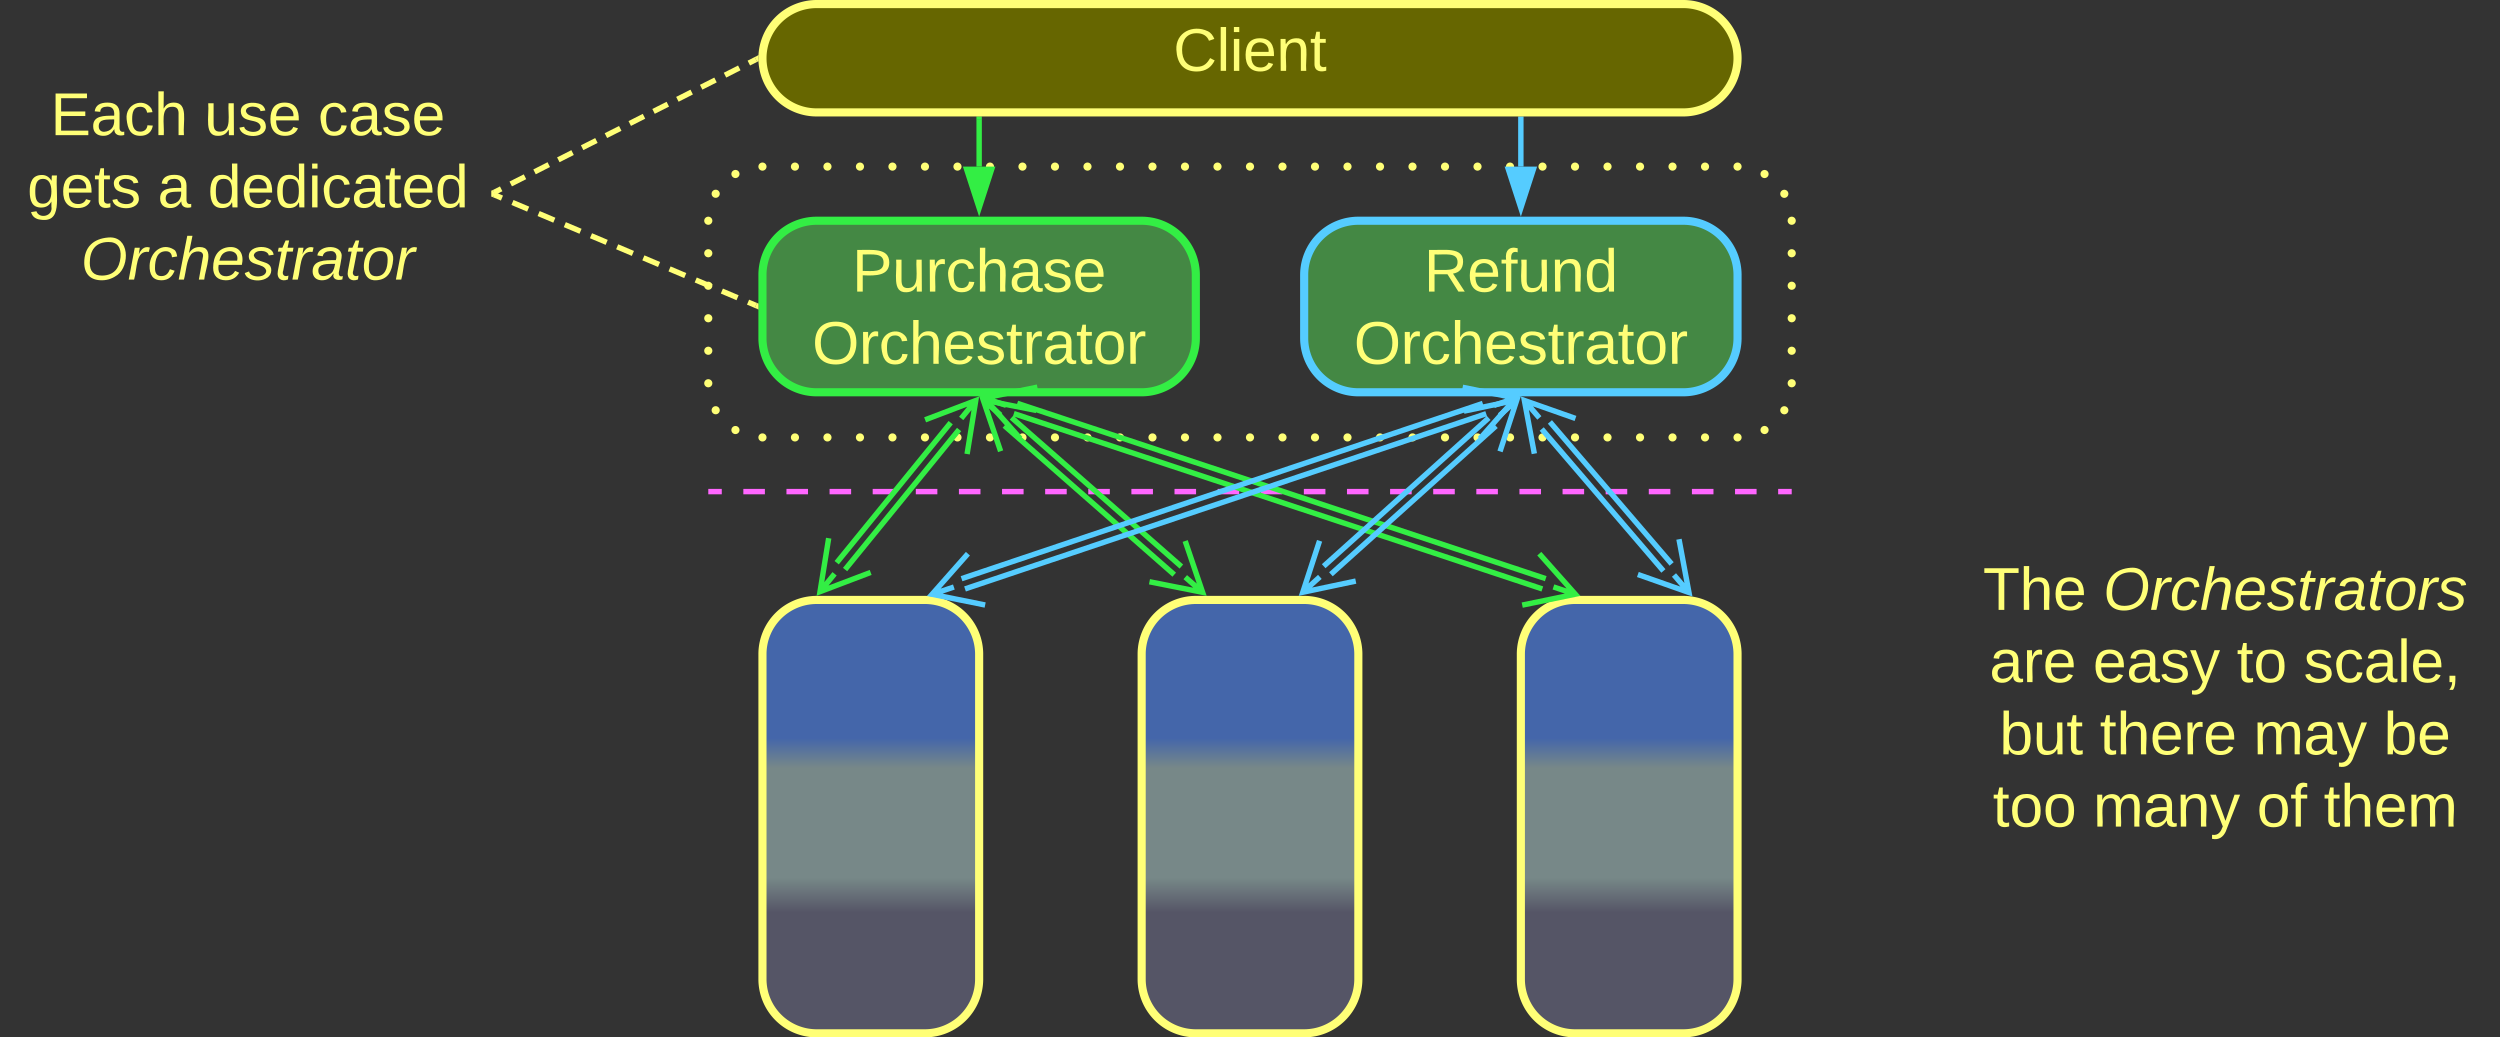 <svg xmlns="http://www.w3.org/2000/svg" xmlns:xlink="http://www.w3.org/1999/xlink" xmlns:lucid="lucid" width="923" height="383"><rect width="100%" height="100%" fill="#333333" stroke="none"/><g transform="translate(-78.5 -418.5)" lucid:page-tab-id="0_0"><path d="M341 600h3.98m7.96 0h7.96m7.96 0h7.96m7.96 0h7.96m7.96 0h7.96m7.96 0h7.96m7.96 0h7.96m7.96 0h7.96m7.96 0h7.96m7.96 0h7.96m7.96 0h7.96m7.96 0h7.96m7.96 0h7.96m7.96 0h7.96m7.96 0h7.96m7.96 0h7.96m7.96 0h7.96m7.96 0h7.96m7.96 0h7.96m7.96 0h7.96m7.96 0h7.96m7.96 0h7.96m7.96 0h7.96m7.96 0h7.96m7.96 0h7.96m7.96 0H739M341.03 600H340M738.97 600H740" stroke="#f6f" stroke-width="2" fill="none"/><path d="M340 500a20 20 0 0 1 20-20h360a20 20 0 0 1 20 20v60a20 20 0 0 1-20 20H360a20 20 0 0 1-20-20z" fill-opacity="0" fill="#ff7"/><path d="M338.5 500a1.5 1.5 0 0 1 1.5-1.5 1.5 1.5 0 0 1 1.5 1.5 1.5 1.5 0 0 1-1.5 1.5 1.5 1.5 0 0 1-1.5-1.5m2.73-9.96a1.5 1.5 0 0 1 1.5-1.5 1.5 1.5 0 0 1 1.5 1.5 1.5 1.5 0 0 1-1.5 1.5 1.5 1.5 0 0 1-1.5-1.5V490m7.3-7.26a1.5 1.5 0 0 1 1.5-1.5 1.5 1.5 0 0 1 1.5 1.5 1.5 1.5 0 0 1-1.5 1.5 1.5 1.5 0 0 1-1.5-1.5v-.03m9.97-2.7a1.5 1.5 0 0 1 1.5-1.5 1.5 1.5 0 0 1 1.5 1.5 1.5 1.5 0 0 1-1.5 1.5 1.5 1.5 0 0 1-1.5-1.5m12 0a1.5 1.5 0 0 1 1.5-1.5 1.5 1.5 0 0 1 1.5 1.5 1.5 1.5 0 0 1-1.5 1.5 1.5 1.5 0 0 1-1.5-1.5m12 0a1.5 1.5 0 0 1 1.5-1.5 1.5 1.5 0 0 1 1.5 1.5 1.5 1.5 0 0 1-1.5 1.5 1.5 1.5 0 0 1-1.5-1.5m12 0a1.5 1.5 0 0 1 1.5-1.5 1.5 1.5 0 0 1 1.5 1.5 1.5 1.5 0 0 1-1.5 1.5 1.5 1.5 0 0 1-1.5-1.5m12 0a1.5 1.5 0 0 1 1.5-1.5 1.5 1.5 0 0 1 1.5 1.5 1.5 1.5 0 0 1-1.5 1.5 1.5 1.5 0 0 1-1.5-1.5m12 0a1.5 1.5 0 0 1 1.5-1.5 1.5 1.5 0 0 1 1.5 1.5 1.5 1.5 0 0 1-1.5 1.5 1.5 1.5 0 0 1-1.5-1.5m12 0a1.5 1.5 0 0 1 1.5-1.5 1.5 1.5 0 0 1 1.5 1.5 1.5 1.5 0 0 1-1.5 1.5 1.5 1.5 0 0 1-1.5-1.5m12 0a1.5 1.5 0 0 1 1.5-1.5 1.5 1.5 0 0 1 1.5 1.5 1.5 1.5 0 0 1-1.5 1.5 1.5 1.5 0 0 1-1.5-1.5m12 0a1.5 1.5 0 0 1 1.5-1.5 1.5 1.5 0 0 1 1.5 1.5 1.5 1.5 0 0 1-1.5 1.5 1.5 1.5 0 0 1-1.5-1.5m12 0a1.5 1.5 0 0 1 1.5-1.5 1.5 1.5 0 0 1 1.5 1.5 1.5 1.5 0 0 1-1.5 1.5 1.5 1.5 0 0 1-1.5-1.5m12 0a1.5 1.5 0 0 1 1.5-1.5 1.5 1.5 0 0 1 1.5 1.5 1.5 1.5 0 0 1-1.5 1.5 1.5 1.5 0 0 1-1.5-1.5m12 0a1.5 1.5 0 0 1 1.5-1.5 1.5 1.5 0 0 1 1.5 1.5 1.5 1.5 0 0 1-1.5 1.5 1.5 1.5 0 0 1-1.5-1.5m12 0a1.5 1.5 0 0 1 1.5-1.5 1.5 1.5 0 0 1 1.5 1.5 1.5 1.5 0 0 1-1.5 1.5 1.5 1.5 0 0 1-1.5-1.5m12 0a1.5 1.5 0 0 1 1.5-1.5 1.5 1.5 0 0 1 1.5 1.5 1.5 1.5 0 0 1-1.5 1.5 1.5 1.5 0 0 1-1.5-1.5m12 0a1.5 1.5 0 0 1 1.5-1.5 1.5 1.5 0 0 1 1.5 1.5 1.5 1.5 0 0 1-1.5 1.5 1.5 1.5 0 0 1-1.5-1.5m12 0a1.5 1.5 0 0 1 1.5-1.5 1.5 1.5 0 0 1 1.5 1.5 1.5 1.5 0 0 1-1.5 1.5 1.5 1.5 0 0 1-1.5-1.5m12 0a1.5 1.5 0 0 1 1.5-1.5 1.5 1.5 0 0 1 1.5 1.5 1.5 1.5 0 0 1-1.5 1.5 1.5 1.5 0 0 1-1.5-1.5m12 0a1.5 1.5 0 0 1 1.5-1.5 1.5 1.5 0 0 1 1.5 1.5 1.5 1.5 0 0 1-1.5 1.5 1.5 1.5 0 0 1-1.5-1.5m12 0a1.5 1.5 0 0 1 1.5-1.5 1.5 1.5 0 0 1 1.5 1.5 1.5 1.5 0 0 1-1.5 1.5 1.5 1.5 0 0 1-1.5-1.5m12 0a1.5 1.5 0 0 1 1.5-1.5 1.5 1.5 0 0 1 1.5 1.5 1.5 1.5 0 0 1-1.5 1.5 1.5 1.5 0 0 1-1.5-1.5m12 0a1.5 1.5 0 0 1 1.5-1.5 1.5 1.5 0 0 1 1.5 1.5 1.5 1.5 0 0 1-1.5 1.5 1.5 1.5 0 0 1-1.5-1.5m12 0a1.5 1.5 0 0 1 1.5-1.5 1.5 1.5 0 0 1 1.5 1.5 1.5 1.5 0 0 1-1.5 1.5 1.5 1.5 0 0 1-1.5-1.5m12 0a1.5 1.5 0 0 1 1.5-1.5 1.5 1.5 0 0 1 1.5 1.5 1.5 1.5 0 0 1-1.5 1.5 1.5 1.5 0 0 1-1.5-1.5m12 0a1.5 1.5 0 0 1 1.5-1.5 1.5 1.5 0 0 1 1.5 1.5 1.5 1.5 0 0 1-1.5 1.5 1.5 1.5 0 0 1-1.5-1.5m12 0a1.5 1.5 0 0 1 1.5-1.5 1.5 1.5 0 0 1 1.5 1.5 1.5 1.5 0 0 1-1.5 1.5 1.5 1.5 0 0 1-1.5-1.5m12 0a1.5 1.5 0 0 1 1.5-1.5 1.5 1.5 0 0 1 1.5 1.5 1.5 1.5 0 0 1-1.5 1.5 1.5 1.5 0 0 1-1.5-1.5m12 0a1.5 1.5 0 0 1 1.5-1.5 1.5 1.5 0 0 1 1.5 1.5 1.5 1.5 0 0 1-1.5 1.5 1.5 1.5 0 0 1-1.5-1.5m12 0a1.5 1.5 0 0 1 1.5-1.5 1.5 1.5 0 0 1 1.5 1.5 1.5 1.5 0 0 1-1.5 1.5 1.5 1.5 0 0 1-1.5-1.5m12 0a1.5 1.5 0 0 1 1.5-1.5 1.5 1.5 0 0 1 1.5 1.5 1.5 1.5 0 0 1-1.5 1.5 1.5 1.5 0 0 1-1.5-1.5m12 0a1.5 1.5 0 0 1 1.5-1.5 1.5 1.5 0 0 1 1.5 1.5 1.5 1.5 0 0 1-1.5 1.5 1.5 1.5 0 0 1-1.5-1.5m12 0a1.5 1.5 0 0 1 1.5-1.5 1.5 1.5 0 0 1 1.5 1.5 1.5 1.5 0 0 1-1.5 1.5 1.5 1.5 0 0 1-1.5-1.5m9.97 2.74a1.5 1.5 0 0 1 1.5-1.5 1.5 1.5 0 0 1 1.5 1.5 1.5 1.5 0 0 1-1.5 1.5 1.5 1.5 0 0 1-1.5-1.5v-.03m7.3 7.34a1.5 1.5 0 0 1 1.5-1.5 1.5 1.5 0 0 1 1.5 1.5 1.5 1.5 0 0 1-1.5 1.5 1.5 1.5 0 0 1-1.5-1.5V490m2.73 10a1.5 1.5 0 0 1 1.5-1.5 1.5 1.5 0 0 1 1.5 1.5 1.5 1.5 0 0 1-1.5 1.5 1.5 1.5 0 0 1-1.5-1.5m0 12a1.5 1.5 0 0 1 1.5-1.5 1.5 1.5 0 0 1 1.5 1.5 1.5 1.5 0 0 1-1.5 1.5 1.5 1.5 0 0 1-1.5-1.5m0 12a1.5 1.5 0 0 1 1.5-1.5 1.5 1.5 0 0 1 1.5 1.5 1.5 1.5 0 0 1-1.5 1.5 1.5 1.5 0 0 1-1.5-1.5m0 12a1.5 1.5 0 0 1 1.5-1.5 1.5 1.5 0 0 1 1.5 1.5 1.5 1.5 0 0 1-1.5 1.5 1.5 1.5 0 0 1-1.5-1.5m0 12a1.5 1.5 0 0 1 1.5-1.5 1.5 1.5 0 0 1 1.5 1.5 1.5 1.5 0 0 1-1.5 1.5 1.5 1.5 0 0 1-1.5-1.5m0 12a1.5 1.5 0 0 1 1.5-1.5 1.5 1.5 0 0 1 1.5 1.5 1.5 1.5 0 0 1-1.5 1.5 1.5 1.5 0 0 1-1.5-1.5m-2.73 10v-.03a1.5 1.5 0 0 1 1.5-1.5 1.5 1.5 0 0 1 1.5 1.5 1.5 1.5 0 0 1-1.5 1.5 1.5 1.5 0 0 1-1.5-1.5m-7.3 7.32v-.03a1.5 1.5 0 0 1 1.5-1.5 1.5 1.5 0 0 1 1.5 1.5 1.5 1.5 0 0 1-1.5 1.5 1.5 1.5 0 0 1-1.5-1.5M718.5 580V580a1.5 1.5 0 0 1 1.5-1.5 1.5 1.5 0 0 1 1.5 1.5 1.5 1.5 0 0 1-1.5 1.5 1.5 1.5 0 0 1-1.5-1.5m-12 0a1.5 1.5 0 0 1 1.5-1.5 1.5 1.5 0 0 1 1.5 1.5 1.5 1.5 0 0 1-1.5 1.5 1.5 1.5 0 0 1-1.5-1.5m-12 0a1.5 1.5 0 0 1 1.5-1.5 1.5 1.5 0 0 1 1.5 1.5 1.5 1.5 0 0 1-1.5 1.5 1.5 1.5 0 0 1-1.5-1.5m-12 0a1.5 1.5 0 0 1 1.5-1.5 1.5 1.5 0 0 1 1.5 1.5 1.5 1.5 0 0 1-1.5 1.5 1.5 1.5 0 0 1-1.5-1.5m-12 0a1.5 1.5 0 0 1 1.5-1.5 1.5 1.5 0 0 1 1.5 1.5 1.5 1.5 0 0 1-1.5 1.5 1.5 1.5 0 0 1-1.5-1.5m-12 0a1.5 1.5 0 0 1 1.5-1.5 1.5 1.5 0 0 1 1.5 1.5 1.5 1.5 0 0 1-1.5 1.5 1.5 1.5 0 0 1-1.5-1.5m-12 0a1.5 1.5 0 0 1 1.5-1.5 1.5 1.5 0 0 1 1.5 1.5 1.5 1.5 0 0 1-1.5 1.5 1.5 1.5 0 0 1-1.5-1.5m-12 0a1.5 1.5 0 0 1 1.5-1.5 1.5 1.5 0 0 1 1.5 1.5 1.5 1.5 0 0 1-1.5 1.5 1.5 1.5 0 0 1-1.5-1.5m-12 0a1.5 1.5 0 0 1 1.5-1.5 1.5 1.5 0 0 1 1.5 1.5 1.5 1.5 0 0 1-1.5 1.5 1.5 1.5 0 0 1-1.5-1.5m-12 0a1.5 1.5 0 0 1 1.5-1.5 1.5 1.5 0 0 1 1.5 1.5 1.5 1.5 0 0 1-1.5 1.5 1.5 1.5 0 0 1-1.5-1.5m-12 0a1.5 1.5 0 0 1 1.5-1.5 1.5 1.5 0 0 1 1.5 1.5 1.5 1.5 0 0 1-1.5 1.5 1.5 1.5 0 0 1-1.5-1.5m-12 0a1.5 1.5 0 0 1 1.5-1.5 1.5 1.5 0 0 1 1.5 1.5 1.5 1.5 0 0 1-1.5 1.5 1.5 1.5 0 0 1-1.5-1.5m-12 0a1.5 1.5 0 0 1 1.5-1.5 1.5 1.5 0 0 1 1.5 1.5 1.5 1.5 0 0 1-1.5 1.5 1.5 1.5 0 0 1-1.5-1.5m-12 0a1.5 1.5 0 0 1 1.5-1.5 1.5 1.5 0 0 1 1.5 1.5 1.5 1.5 0 0 1-1.5 1.5 1.5 1.5 0 0 1-1.5-1.5m-12 0a1.5 1.5 0 0 1 1.5-1.5 1.5 1.5 0 0 1 1.5 1.5 1.5 1.5 0 0 1-1.5 1.5 1.5 1.5 0 0 1-1.5-1.5m-12 0a1.5 1.5 0 0 1 1.5-1.5 1.5 1.5 0 0 1 1.5 1.5 1.5 1.5 0 0 1-1.5 1.5 1.5 1.5 0 0 1-1.5-1.5m-12 0a1.5 1.5 0 0 1 1.5-1.5 1.5 1.5 0 0 1 1.5 1.5 1.5 1.5 0 0 1-1.5 1.5 1.5 1.5 0 0 1-1.5-1.5m-12 0a1.5 1.5 0 0 1 1.5-1.5 1.5 1.5 0 0 1 1.5 1.5 1.5 1.5 0 0 1-1.5 1.5 1.5 1.5 0 0 1-1.5-1.5m-12 0a1.5 1.5 0 0 1 1.5-1.5 1.5 1.5 0 0 1 1.5 1.5 1.5 1.5 0 0 1-1.5 1.5 1.5 1.5 0 0 1-1.5-1.5m-12 0a1.5 1.5 0 0 1 1.5-1.5 1.5 1.5 0 0 1 1.5 1.5 1.5 1.5 0 0 1-1.5 1.5 1.5 1.5 0 0 1-1.5-1.5m-12 0a1.5 1.5 0 0 1 1.5-1.5 1.5 1.5 0 0 1 1.5 1.5 1.5 1.5 0 0 1-1.5 1.5 1.5 1.5 0 0 1-1.5-1.5m-12 0a1.5 1.5 0 0 1 1.5-1.5 1.5 1.5 0 0 1 1.5 1.5 1.5 1.5 0 0 1-1.5 1.5 1.5 1.5 0 0 1-1.5-1.5m-12 0a1.5 1.5 0 0 1 1.5-1.5 1.5 1.5 0 0 1 1.5 1.5 1.5 1.5 0 0 1-1.5 1.5 1.5 1.5 0 0 1-1.5-1.5m-12 0a1.5 1.5 0 0 1 1.5-1.5 1.5 1.5 0 0 1 1.5 1.5 1.5 1.5 0 0 1-1.5 1.5 1.5 1.5 0 0 1-1.5-1.5m-12 0a1.5 1.5 0 0 1 1.5-1.5 1.5 1.5 0 0 1 1.5 1.5 1.5 1.5 0 0 1-1.5 1.5 1.5 1.5 0 0 1-1.5-1.5m-12 0a1.5 1.5 0 0 1 1.5-1.5 1.5 1.5 0 0 1 1.5 1.5 1.5 1.5 0 0 1-1.5 1.5 1.5 1.5 0 0 1-1.5-1.5m-12 0a1.5 1.5 0 0 1 1.5-1.5 1.5 1.5 0 0 1 1.5 1.5 1.5 1.5 0 0 1-1.5 1.5 1.5 1.5 0 0 1-1.5-1.5m-12 0a1.5 1.5 0 0 1 1.5-1.5 1.5 1.5 0 0 1 1.5 1.5 1.5 1.5 0 0 1-1.5 1.5 1.5 1.5 0 0 1-1.5-1.5m-12 0a1.5 1.5 0 0 1 1.5-1.5 1.5 1.5 0 0 1 1.5 1.5 1.5 1.5 0 0 1-1.5 1.5 1.5 1.5 0 0 1-1.5-1.5m-12 0a1.5 1.5 0 0 1 1.5-1.5 1.5 1.5 0 0 1 1.5 1.5 1.5 1.5 0 0 1-1.5 1.5 1.5 1.5 0 0 1-1.5-1.5m-12 0a1.5 1.5 0 0 1 1.5-1.5 1.5 1.5 0 0 1 1.5 1.5 1.5 1.5 0 0 1-1.5 1.5 1.5 1.5 0 0 1-1.5-1.5m-9.97-2.7v-.03a1.5 1.5 0 0 1 1.5-1.5 1.5 1.5 0 0 1 1.5 1.5 1.5 1.5 0 0 1-1.5 1.5 1.5 1.5 0 0 1-1.5-1.5m-7.3-7.28v-.03a1.5 1.5 0 0 1 1.5-1.5 1.5 1.5 0 0 1 1.5 1.5 1.5 1.5 0 0 1-1.5 1.5 1.5 1.5 0 0 1-1.5-1.5M338.5 560a1.5 1.5 0 0 1 1.5-1.5 1.5 1.5 0 0 1 1.5 1.5 1.5 1.5 0 0 1-1.5 1.5 1.5 1.5 0 0 1-1.5-1.5m0-12a1.5 1.5 0 0 1 1.5-1.5 1.5 1.5 0 0 1 1.5 1.5 1.5 1.5 0 0 1-1.5 1.5 1.5 1.5 0 0 1-1.5-1.5m0-12a1.5 1.5 0 0 1 1.5-1.5 1.5 1.5 0 0 1 1.5 1.5 1.5 1.5 0 0 1-1.5 1.5 1.5 1.5 0 0 1-1.5-1.5m0-12a1.5 1.5 0 0 1 1.5-1.5 1.5 1.5 0 0 1 1.5 1.5 1.5 1.5 0 0 1-1.5 1.5 1.5 1.5 0 0 1-1.5-1.5m0-12a1.5 1.5 0 0 1 1.5-1.5 1.5 1.5 0 0 1 1.5 1.5 1.5 1.5 0 0 1-1.5 1.5 1.5 1.5 0 0 1-1.5-1.5m0-12a1.5 1.5 0 0 1 1.5-1.5 1.5 1.5 0 0 1 1.5 1.5 1.5 1.5 0 0 1-1.5 1.5 1.5 1.5 0 0 1-1.5-1.5" fill="#ff7"/><path d="M360 660a20 20 0 0 1 20-20h40a20 20 0 0 1 20 20v120a20 20 0 0 1-20 20h-40a20 20 0 0 1-20-20z" stroke="#ff7" stroke-width="3" fill="url(#a)"/><path d="M500 660a20 20 0 0 1 20-20h40a20 20 0 0 1 20 20v120a20 20 0 0 1-20 20h-40a20 20 0 0 1-20-20z" stroke="#ff7" stroke-width="3" fill="url(#b)"/><path d="M640 660a20 20 0 0 1 20-20h40a20 20 0 0 1 20 20v120a20 20 0 0 1-20 20h-40a20 20 0 0 1-20-20z" stroke="#ff7" stroke-width="3" fill="url(#c)"/><path d="M360 520a20 20 0 0 1 20-20h120a20 20 0 0 1 20 20v23.33a20 20 0 0 1-20 20H380a20 20 0 0 1-20-20z" stroke="#3e4" stroke-width="3" fill="#484"/><use xlink:href="#d" transform="matrix(1,0,0,1,365,505) translate(28.117 21.153)"/><use xlink:href="#e" transform="matrix(1,0,0,1,365,505) translate(13.369 47.819)"/><path d="M432.6 577.08l-42.1 51.7M429.5 574.55l-42.1 51.7M420.05 573.5l18.7-7.12-3.2 19.75m3.2-19.75l-5.38 6.6M399.95 629.84l-18.7 7.1 3.2-19.74m-3.2 19.75l5.38-6.6M454.07 567.4l195.12 64.74M452.8 571.2l195.13 64.74M455.2 580.4l-13.3-14.94 19.6-4.03m-19.6 4.03l8.07 2.68M646.8 622.92l13.3 14.95-19.6 4.04m19.6-4.03l-8.07-2.68M451.96 572.67l62.7 55M449.33 575.67l62.7 55" stroke="#3e4" stroke-width="2" fill="none"/><path d="M447.93 585.1l-6.43-18.95 19.62 3.9m-19.62-3.9l6.4 5.6M516.07 618.24l6.43 18.94-19.62-3.9m19.62 3.9l-6.4-5.6" stroke="#3e4" stroke-width="2" fill="none"/><path d="M560 520a20 20 0 0 1 20-20h120a20 20 0 0 1 20 20v23.33a20 20 0 0 1-20 20H580a20 20 0 0 1-20-20z" stroke="#5cf" stroke-width="3" fill="#484"/><use xlink:href="#f" transform="matrix(1,0,0,1,565,505) translate(39.228 21.153)"/><use xlink:href="#e" transform="matrix(1,0,0,1,565,505) translate(13.369 47.819)"/><path d="M627.2 571.24l-192.42 64.7M625.94 567.45l-192.44 64.7M618.5 561.5l19.6 3.97-13.23 15m13.23-15l-8.05 2.7M442.22 641.87l-19.6-3.96 13.23-14.98m-13.23 15l8.05-2.7M650.73 574.28l44.94 52.43M647.7 576.9l44.93 52.4M644.98 586l-3.68-19.65 18.87 6.64m-18.87-6.65l5.53 6.46M698.38 617.58l3.68 19.66-18.86-6.64m18.86 6.64l-5.53-6.45M630.8 575.78l-60.93 54.74M628.13 572.8l-60.93 54.75" stroke="#5cf" stroke-width="2" fill="none"/><path d="M618.95 570.3l19.56-4.13-6.2 19m6.2-19l-6.3 5.68M579.05 633.03l-19.56 4.13 6.2-19m-6.2 19l6.3-5.68" stroke="#5cf" stroke-width="2" fill="none"/><path d="M440 462.5V480" stroke="#3e4" stroke-width="2" fill="none"/><path d="M440.98 462.53h-1.96v-1.03h1.96z" stroke="#3e4" stroke-width=".05" fill="#3e4"/><path d="M440 495.26L435.37 481h9.26z" stroke="#3e4" stroke-width="2" fill="#3e4"/><path d="M640 462.5V480M640 462.53v-1.03" stroke="#5cf" stroke-width="2" fill="none"/><path d="M640 495.26L635.37 481h9.26z" stroke="#5cf" stroke-width="2" fill="#5cf"/><path d="M360 440a20 20 0 0 1 20-20h320a20 20 0 0 1 20 20 20 20 0 0 1-20 20H380a20 20 0 0 1-20-20z" stroke="#ff7" stroke-width="3" fill="#660"/><use xlink:href="#g" transform="matrix(1,0,0,1,365,425) translate(146.703 19.653)"/><path d="M80 446a6 6 0 0 1 6-6h168a6 6 0 0 1 6 6v88a6 6 0 0 1-6 6H86a6 6 0 0 1-6-6z" stroke="#ff7" stroke-opacity="0" stroke-width="3" fill="#788" fill-opacity="0"/><use xlink:href="#h" transform="matrix(1,0,0,1,85,445) translate(12.16 23.403)"/><use xlink:href="#i" transform="matrix(1,0,0,1,85,445) translate(68.951 23.403)"/><use xlink:href="#j" transform="matrix(1,0,0,1,85,445) translate(110.926 23.403)"/><use xlink:href="#k" transform="matrix(1,0,0,1,85,445) translate(3.549 50.069)"/><use xlink:href="#l" transform="matrix(1,0,0,1,85,445) translate(51.698 50.069)"/><use xlink:href="#m" transform="matrix(1,0,0,1,85,445) translate(70.216 50.069)"/><use xlink:href="#n" transform="matrix(1,0,0,1,85,445) translate(23.364 76.736)"/><path d="M357.6 440.45l-2.63 1.34m-3.52 1.78l-5.28 2.68m-3.5 1.78l-5.3 2.68m-3.5 1.78l-5.28 2.68m-3.53 1.8l-5.27 2.66m-3.52 1.8L311 464.1m-3.5 1.8l-5.3 2.67m-3.5 1.8l-5.28 2.66m-3.52 1.8l-5.27 2.67m-3.52 1.78l-5.26 2.68m-3.52 1.8l-5.27 2.66m-3.52 1.8l-2.64 1.33" stroke="#ff7" stroke-width="2" fill="none"/><path d="M358.5 440l.08 1.05-.56.28-.88-1.73 1.44-.74zM261.36 490.4l-1.36.7v-2.2l.47-.23z" stroke="#ff7" stroke-width=".05" fill="#ff7"/><path d="M357.58 531.28l-2.9-1.23m-3.87-1.63l-5.8-2.46m-3.85-1.63l-5.8-2.46m-3.87-1.63l-5.8-2.46m-3.86-1.63l-5.8-2.45m-3.87-1.64l-5.8-2.45m-3.87-1.63l-5.8-2.45m-3.86-1.64l-5.8-2.45m-3.87-1.64l-5.8-2.46m-3.86-1.63l-5.8-2.45m-3.88-1.63l-2.9-1.23" stroke="#ff7" stroke-width="2" fill="none"/><path d="M358.5 530.6v2.13l-1.32-.57.75-1.8zM261.32 489.5l-.75 1.8-.57-.24v-2.12z" stroke="#ff7" stroke-width=".05" fill="#ff7"/><path d="M800 614.33a6 6 0 0 1 6-6h188a6 6 0 0 1 6 6v131.34a6 6 0 0 1-6 6H806a6 6 0 0 1-6-6z" stroke="#ff7" stroke-opacity="0" stroke-width="3" fill="#788" fill-opacity="0"/><g><use xlink:href="#o" transform="matrix(1,0,0,1,805,613.333) translate(5.617 30.34)"/><use xlink:href="#p" transform="matrix(1,0,0,1,805,613.333) translate(50 30.34)"/><use xlink:href="#q" transform="matrix(1,0,0,1,805,613.333) translate(8.025 57.007)"/><use xlink:href="#r" transform="matrix(1,0,0,1,805,613.333) translate(46.235 57.007)"/><use xlink:href="#s" transform="matrix(1,0,0,1,805,613.333) translate(99.321 57.007)"/><use xlink:href="#t" transform="matrix(1,0,0,1,805,613.333) translate(124.012 57.007)"/><use xlink:href="#u" transform="matrix(1,0,0,1,805,613.333) translate(11.728 83.674)"/><use xlink:href="#v" transform="matrix(1,0,0,1,805,613.333) translate(48.765 83.674)"/><use xlink:href="#w" transform="matrix(1,0,0,1,805,613.333) translate(105.494 83.674)"/><use xlink:href="#x" transform="matrix(1,0,0,1,805,613.333) translate(153.58 83.674)"/><use xlink:href="#y" transform="matrix(1,0,0,1,805,613.333) translate(9.259 110.34)"/><use xlink:href="#z" transform="matrix(1,0,0,1,805,613.333) translate(46.296 110.34)"/><use xlink:href="#A" transform="matrix(1,0,0,1,805,613.333) translate(106.728 110.34)"/><use xlink:href="#B" transform="matrix(1,0,0,1,805,613.333) translate(131.42 110.34)"/></g><defs><linearGradient gradientUnits="userSpaceOnUse" id="a" x1="360" y1="800" x2="360" y2="640"><stop offset="27.9%" stop-color="#556"/><stop offset="35.87%" stop-color="#788"/><stop offset="61.23%" stop-color="#788"/><stop offset="68.12%" stop-color="#46a"/></linearGradient><linearGradient gradientUnits="userSpaceOnUse" id="b" x1="500" y1="800" x2="500" y2="640"><stop offset="27.9%" stop-color="#556"/><stop offset="35.87%" stop-color="#788"/><stop offset="61.23%" stop-color="#788"/><stop offset="68.12%" stop-color="#46a"/></linearGradient><linearGradient gradientUnits="userSpaceOnUse" id="c" x1="640" y1="800" x2="640" y2="640"><stop offset="27.9%" stop-color="#556"/><stop offset="35.87%" stop-color="#788"/><stop offset="61.23%" stop-color="#788"/><stop offset="68.12%" stop-color="#46a"/></linearGradient><path d="M30-248c87 1 191-15 191 75 0 78-77 80-158 76V0H30v-248zm33 125c57 0 124 11 124-50 0-59-68-47-124-48v98" id="C" fill="#ff7"/><path d="M84 4C-5 8 30-112 23-190h32v120c0 31 7 50 39 49 72-2 45-101 50-169h31l1 190h-30c-1-10 1-25-2-33-11 22-28 36-60 37" id="D" fill="#ff7"/><path d="M114-163C36-179 61-72 57 0H25l-1-190h30c1 12-1 29 2 39 6-27 23-49 58-41v29" id="E" fill="#ff7"/><path d="M96-169c-40 0-48 33-48 73s9 75 48 75c24 0 41-14 43-38l32 2c-6 37-31 61-74 61-59 0-76-41-82-99-10-93 101-131 147-64 4 7 5 14 7 22l-32 3c-4-21-16-35-41-35" id="F" fill="#ff7"/><path d="M106-169C34-169 62-67 57 0H25v-261h32l-1 103c12-21 28-36 61-36 89 0 53 116 60 194h-32v-121c2-32-8-49-39-48" id="G" fill="#ff7"/><path d="M141-36C126-15 110 5 73 4 37 3 15-17 15-53c-1-64 63-63 125-63 3-35-9-54-41-54-24 1-41 7-42 31l-33-3c5-37 33-52 76-52 45 0 72 20 72 64v82c-1 20 7 32 28 27v20c-31 9-61-2-59-35zM48-53c0 20 12 33 32 33 41-3 63-29 60-74-43 2-92-5-92 41" id="H" fill="#ff7"/><path d="M135-143c-3-34-86-38-87 0 15 53 115 12 119 90S17 21 10-45l28-5c4 36 97 45 98 0-10-56-113-15-118-90-4-57 82-63 122-42 12 7 21 19 24 35" id="I" fill="#ff7"/><path d="M100-194c63 0 86 42 84 106H49c0 40 14 67 53 68 26 1 43-12 49-29l28 8c-11 28-37 45-77 45C44 4 14-33 15-96c1-61 26-98 85-98zm52 81c6-60-76-77-97-28-3 7-6 17-6 28h103" id="J" fill="#ff7"/><g id="d"><use transform="matrix(0.062,0,0,0.062,0,0)" xlink:href="#C"/><use transform="matrix(0.062,0,0,0.062,14.815,0)" xlink:href="#D"/><use transform="matrix(0.062,0,0,0.062,27.16,0)" xlink:href="#E"/><use transform="matrix(0.062,0,0,0.062,34.506,0)" xlink:href="#F"/><use transform="matrix(0.062,0,0,0.062,45.617,0)" xlink:href="#G"/><use transform="matrix(0.062,0,0,0.062,57.963,0)" xlink:href="#H"/><use transform="matrix(0.062,0,0,0.062,70.309,0)" xlink:href="#I"/><use transform="matrix(0.062,0,0,0.062,81.42,0)" xlink:href="#J"/></g><path d="M140-251c81 0 123 46 123 126C263-46 219 4 140 4 59 4 17-45 17-125s42-126 123-126zm0 227c63 0 89-41 89-101s-29-99-89-99c-61 0-89 39-89 99S79-25 140-24" id="K" fill="#ff7"/><path d="M59-47c-2 24 18 29 38 22v24C64 9 27 4 27-40v-127H5v-23h24l9-43h21v43h35v23H59v120" id="L" fill="#ff7"/><path d="M100-194c62-1 85 37 85 99 1 63-27 99-86 99S16-35 15-95c0-66 28-99 85-99zM99-20c44 1 53-31 53-75 0-43-8-75-51-75s-53 32-53 75 10 74 51 75" id="M" fill="#ff7"/><g id="e"><use transform="matrix(0.062,0,0,0.062,0,0)" xlink:href="#K"/><use transform="matrix(0.062,0,0,0.062,17.284,0)" xlink:href="#E"/><use transform="matrix(0.062,0,0,0.062,24.63,0)" xlink:href="#F"/><use transform="matrix(0.062,0,0,0.062,35.741,0)" xlink:href="#G"/><use transform="matrix(0.062,0,0,0.062,48.086,0)" xlink:href="#J"/><use transform="matrix(0.062,0,0,0.062,60.432,0)" xlink:href="#I"/><use transform="matrix(0.062,0,0,0.062,71.543,0)" xlink:href="#L"/><use transform="matrix(0.062,0,0,0.062,77.716,0)" xlink:href="#E"/><use transform="matrix(0.062,0,0,0.062,85.062,0)" xlink:href="#H"/><use transform="matrix(0.062,0,0,0.062,97.407,0)" xlink:href="#L"/><use transform="matrix(0.062,0,0,0.062,103.58,0)" xlink:href="#M"/><use transform="matrix(0.062,0,0,0.062,115.926,0)" xlink:href="#E"/></g><path d="M233-177c-1 41-23 64-60 70L243 0h-38l-65-103H63V0H30v-248c88 3 205-21 203 71zM63-129c60-2 137 13 137-47 0-61-80-42-137-45v92" id="N" fill="#ff7"/><path d="M101-234c-31-9-42 10-38 44h38v23H63V0H32v-167H5v-23h27c-7-52 17-82 69-68v24" id="O" fill="#ff7"/><path d="M117-194c89-4 53 116 60 194h-32v-121c0-31-8-49-39-48C34-167 62-67 57 0H25l-1-190h30c1 10-1 24 2 32 11-22 29-35 61-36" id="P" fill="#ff7"/><path d="M85-194c31 0 48 13 60 33l-1-100h32l1 261h-30c-2-10 0-23-3-31C134-8 116 4 85 4 32 4 16-35 15-94c0-66 23-100 70-100zm9 24c-40 0-46 34-46 75 0 40 6 74 45 74 42 0 51-32 51-76 0-42-9-74-50-73" id="Q" fill="#ff7"/><g id="f"><use transform="matrix(0.062,0,0,0.062,0,0)" xlink:href="#N"/><use transform="matrix(0.062,0,0,0.062,15.988,0)" xlink:href="#J"/><use transform="matrix(0.062,0,0,0.062,28.333,0)" xlink:href="#O"/><use transform="matrix(0.062,0,0,0.062,34.506,0)" xlink:href="#D"/><use transform="matrix(0.062,0,0,0.062,46.852,0)" xlink:href="#P"/><use transform="matrix(0.062,0,0,0.062,59.198,0)" xlink:href="#Q"/></g><path d="M212-179c-10-28-35-45-73-45-59 0-87 40-87 99 0 60 29 101 89 101 43 0 62-24 78-52l27 14C228-24 195 4 139 4 59 4 22-46 18-125c-6-104 99-153 187-111 19 9 31 26 39 46" id="R" fill="#ff7"/><path d="M24 0v-261h32V0H24" id="S" fill="#ff7"/><path d="M24-231v-30h32v30H24zM24 0v-190h32V0H24" id="T" fill="#ff7"/><g id="g"><use transform="matrix(0.062,0,0,0.062,0,0)" xlink:href="#R"/><use transform="matrix(0.062,0,0,0.062,15.988,0)" xlink:href="#S"/><use transform="matrix(0.062,0,0,0.062,20.864,0)" xlink:href="#T"/><use transform="matrix(0.062,0,0,0.062,25.741,0)" xlink:href="#J"/><use transform="matrix(0.062,0,0,0.062,38.086,0)" xlink:href="#P"/><use transform="matrix(0.062,0,0,0.062,50.432,0)" xlink:href="#L"/></g><path d="M30 0v-248h187v28H63v79h144v27H63v87h162V0H30" id="U" fill="#ff7"/><g id="h"><use transform="matrix(0.062,0,0,0.062,0,0)" xlink:href="#U"/><use transform="matrix(0.062,0,0,0.062,14.815,0)" xlink:href="#H"/><use transform="matrix(0.062,0,0,0.062,27.16,0)" xlink:href="#F"/><use transform="matrix(0.062,0,0,0.062,38.272,0)" xlink:href="#G"/></g><g id="i"><use transform="matrix(0.062,0,0,0.062,0,0)" xlink:href="#D"/><use transform="matrix(0.062,0,0,0.062,12.346,0)" xlink:href="#I"/><use transform="matrix(0.062,0,0,0.062,23.457,0)" xlink:href="#J"/></g><g id="j"><use transform="matrix(0.062,0,0,0.062,0,0)" xlink:href="#F"/><use transform="matrix(0.062,0,0,0.062,11.111,0)" xlink:href="#H"/><use transform="matrix(0.062,0,0,0.062,23.457,0)" xlink:href="#I"/><use transform="matrix(0.062,0,0,0.062,34.568,0)" xlink:href="#J"/></g><path d="M177-190C167-65 218 103 67 71c-23-6-38-20-44-43l32-5c15 47 100 32 89-28v-30C133-14 115 1 83 1 29 1 15-40 15-95c0-56 16-97 71-98 29-1 48 16 59 35 1-10 0-23 2-32h30zM94-22c36 0 50-32 50-73 0-42-14-75-50-75-39 0-46 34-46 75s6 73 46 73" id="V" fill="#ff7"/><g id="k"><use transform="matrix(0.062,0,0,0.062,0,0)" xlink:href="#V"/><use transform="matrix(0.062,0,0,0.062,12.346,0)" xlink:href="#J"/><use transform="matrix(0.062,0,0,0.062,24.691,0)" xlink:href="#L"/><use transform="matrix(0.062,0,0,0.062,30.864,0)" xlink:href="#I"/></g><use transform="matrix(0.062,0,0,0.062,0,0)" xlink:href="#H" id="l"/><g id="m"><use transform="matrix(0.062,0,0,0.062,0,0)" xlink:href="#Q"/><use transform="matrix(0.062,0,0,0.062,12.346,0)" xlink:href="#J"/><use transform="matrix(0.062,0,0,0.062,24.691,0)" xlink:href="#Q"/><use transform="matrix(0.062,0,0,0.062,37.037,0)" xlink:href="#T"/><use transform="matrix(0.062,0,0,0.062,41.914,0)" xlink:href="#F"/><use transform="matrix(0.062,0,0,0.062,53.025,0)" xlink:href="#H"/><use transform="matrix(0.062,0,0,0.062,65.37,0)" xlink:href="#L"/><use transform="matrix(0.062,0,0,0.062,71.543,0)" xlink:href="#J"/><use transform="matrix(0.062,0,0,0.062,83.889,0)" xlink:href="#Q"/></g><path d="M20-101c0-91 52-143 145-150 126-9 127 168 53 223-23 17-55 32-93 32C57 4 20-33 20-101zm216-33c5-57-18-91-73-90-77 1-110 51-110 125 0 49 23 75 73 75 72-1 104-45 110-110" id="W" fill="#ff7"/><path d="M66-151c12-25 30-51 66-40l-6 26C45-176 58-65 38 0H6l36-190h30" id="X" fill="#ff7"/><path d="M44-68c0 29 11 47 38 47 30 0 42-19 51-41l28 9C148-21 126 4 82 4 31 4 10-29 12-85c3-77 74-140 146-93 12 8 15 23 18 40l-31 5c-1-22-13-36-36-36-52 0-65 49-65 101" id="Y" fill="#ff7"/><path d="M67-158c15-20 31-36 64-36 94 0 33 127 27 194h-32l25-140c3-38-53-32-70-12C52-117 51-51 37 0H6l51-261h31" id="Z" fill="#ff7"/><path d="M111-194c62-3 86 47 72 106H45c-7 38 6 69 45 68 27-1 43-14 53-32l24 11C152-15 129 4 87 4 38 3 12-23 12-71c0-70 32-119 99-123zm44 81c14-66-71-72-95-28-4 8-8 17-11 28h106" id="aa" fill="#ff7"/><path d="M55-144c13 50 104 24 104 88C159 21 15 23 1-39l26-10c6 40 102 42 102-4-13-50-104-23-104-87 0-71 143-71 148-8l-29 4c-5-35-85-37-89 0" id="ab" fill="#ff7"/><path d="M51-54c-9 22 5 41 31 30L79-1C43 14 10-4 19-52l22-115H19l5-23h22l19-43h21l-9 43h35l-4 23H73" id="ac" fill="#ff7"/><path d="M165-48c-4 18 1 34 23 27l-3 20c-29 8-62 0-52-35h-2C116-14 99 4 63 4 30 4 8-16 8-49c0-68 71-67 138-67 10-26 0-56-31-54-26 1-42 9-47 31l-32-5c8-67 160-71 144 15-5 28-9 54-15 81zM42-50c3 52 80 24 89-6 7-12 7-24 11-38-47 1-103-4-100 44" id="ad" fill="#ff7"/><path d="M30-147c31-64 166-65 159 27C183-49 158 1 86 4 9 8 1-88 30-147zM88-20c53 0 68-48 68-100 0-31-11-51-44-50-52 1-68 46-68 97 0 32 13 53 44 53" id="ae" fill="#ff7"/><g id="n"><use transform="matrix(0.062,0,0,0.062,0,0)" xlink:href="#W"/><use transform="matrix(0.062,0,0,0.062,17.284,0)" xlink:href="#X"/><use transform="matrix(0.062,0,0,0.062,24.63,0)" xlink:href="#Y"/><use transform="matrix(0.062,0,0,0.062,35.741,0)" xlink:href="#Z"/><use transform="matrix(0.062,0,0,0.062,48.086,0)" xlink:href="#aa"/><use transform="matrix(0.062,0,0,0.062,60.432,0)" xlink:href="#ab"/><use transform="matrix(0.062,0,0,0.062,71.543,0)" xlink:href="#ac"/><use transform="matrix(0.062,0,0,0.062,77.716,0)" xlink:href="#X"/><use transform="matrix(0.062,0,0,0.062,85.062,0)" xlink:href="#ad"/><use transform="matrix(0.062,0,0,0.062,97.407,0)" xlink:href="#ac"/><use transform="matrix(0.062,0,0,0.062,103.58,0)" xlink:href="#ae"/><use transform="matrix(0.062,0,0,0.062,115.926,0)" xlink:href="#X"/></g><path d="M127-220V0H93v-220H8v-28h204v28h-85" id="af" fill="#ff7"/><g id="o"><use transform="matrix(0.062,0,0,0.062,0,0)" xlink:href="#af"/><use transform="matrix(0.062,0,0,0.062,13.519,0)" xlink:href="#G"/><use transform="matrix(0.062,0,0,0.062,25.864,0)" xlink:href="#J"/></g><g id="p"><use transform="matrix(0.062,0,0,0.062,0,0)" xlink:href="#W"/><use transform="matrix(0.062,0,0,0.062,17.284,0)" xlink:href="#X"/><use transform="matrix(0.062,0,0,0.062,24.63,0)" xlink:href="#Y"/><use transform="matrix(0.062,0,0,0.062,35.741,0)" xlink:href="#Z"/><use transform="matrix(0.062,0,0,0.062,48.086,0)" xlink:href="#aa"/><use transform="matrix(0.062,0,0,0.062,60.432,0)" xlink:href="#ab"/><use transform="matrix(0.062,0,0,0.062,71.543,0)" xlink:href="#ac"/><use transform="matrix(0.062,0,0,0.062,77.716,0)" xlink:href="#X"/><use transform="matrix(0.062,0,0,0.062,85.062,0)" xlink:href="#ad"/><use transform="matrix(0.062,0,0,0.062,97.407,0)" xlink:href="#ac"/><use transform="matrix(0.062,0,0,0.062,103.58,0)" xlink:href="#ae"/><use transform="matrix(0.062,0,0,0.062,115.926,0)" xlink:href="#X"/><use transform="matrix(0.062,0,0,0.062,123.272,0)" xlink:href="#ab"/></g><g id="q"><use transform="matrix(0.062,0,0,0.062,0,0)" xlink:href="#H"/><use transform="matrix(0.062,0,0,0.062,12.346,0)" xlink:href="#E"/><use transform="matrix(0.062,0,0,0.062,19.691,0)" xlink:href="#J"/></g><path d="M179-190L93 31C79 59 56 82 12 73V49c39 6 53-20 64-50L1-190h34L92-34l54-156h33" id="ag" fill="#ff7"/><g id="r"><use transform="matrix(0.062,0,0,0.062,0,0)" xlink:href="#J"/><use transform="matrix(0.062,0,0,0.062,12.346,0)" xlink:href="#H"/><use transform="matrix(0.062,0,0,0.062,24.691,0)" xlink:href="#I"/><use transform="matrix(0.062,0,0,0.062,35.802,0)" xlink:href="#ag"/></g><g id="s"><use transform="matrix(0.062,0,0,0.062,0,0)" xlink:href="#L"/><use transform="matrix(0.062,0,0,0.062,6.173,0)" xlink:href="#M"/></g><path d="M68-38c1 34 0 65-14 84H32c9-13 17-26 17-46H33v-38h35" id="ah" fill="#ff7"/><g id="t"><use transform="matrix(0.062,0,0,0.062,0,0)" xlink:href="#I"/><use transform="matrix(0.062,0,0,0.062,11.111,0)" xlink:href="#F"/><use transform="matrix(0.062,0,0,0.062,22.222,0)" xlink:href="#H"/><use transform="matrix(0.062,0,0,0.062,34.568,0)" xlink:href="#S"/><use transform="matrix(0.062,0,0,0.062,39.444,0)" xlink:href="#J"/><use transform="matrix(0.062,0,0,0.062,51.79,0)" xlink:href="#ah"/></g><path d="M115-194c53 0 69 39 70 98 0 66-23 100-70 100C84 3 66-7 56-30L54 0H23l1-261h32v101c10-23 28-34 59-34zm-8 174c40 0 45-34 45-75 0-40-5-75-45-74-42 0-51 32-51 76 0 43 10 73 51 73" id="ai" fill="#ff7"/><g id="u"><use transform="matrix(0.062,0,0,0.062,0,0)" xlink:href="#ai"/><use transform="matrix(0.062,0,0,0.062,12.346,0)" xlink:href="#D"/><use transform="matrix(0.062,0,0,0.062,24.691,0)" xlink:href="#L"/></g><g id="v"><use transform="matrix(0.062,0,0,0.062,0,0)" xlink:href="#L"/><use transform="matrix(0.062,0,0,0.062,6.173,0)" xlink:href="#G"/><use transform="matrix(0.062,0,0,0.062,18.519,0)" xlink:href="#J"/><use transform="matrix(0.062,0,0,0.062,30.864,0)" xlink:href="#E"/><use transform="matrix(0.062,0,0,0.062,38.21,0)" xlink:href="#J"/></g><path d="M210-169c-67 3-38 105-44 169h-31v-121c0-29-5-50-35-48C34-165 62-65 56 0H25l-1-190h30c1 10-1 24 2 32 10-44 99-50 107 0 11-21 27-35 58-36 85-2 47 119 55 194h-31v-121c0-29-5-49-35-48" id="aj" fill="#ff7"/><g id="w"><use transform="matrix(0.062,0,0,0.062,0,0)" xlink:href="#aj"/><use transform="matrix(0.062,0,0,0.062,18.457,0)" xlink:href="#H"/><use transform="matrix(0.062,0,0,0.062,30.802,0)" xlink:href="#ag"/></g><g id="x"><use transform="matrix(0.062,0,0,0.062,0,0)" xlink:href="#ai"/><use transform="matrix(0.062,0,0,0.062,12.346,0)" xlink:href="#J"/></g><g id="y"><use transform="matrix(0.062,0,0,0.062,0,0)" xlink:href="#L"/><use transform="matrix(0.062,0,0,0.062,6.173,0)" xlink:href="#M"/><use transform="matrix(0.062,0,0,0.062,18.519,0)" xlink:href="#M"/></g><g id="z"><use transform="matrix(0.062,0,0,0.062,0,0)" xlink:href="#aj"/><use transform="matrix(0.062,0,0,0.062,18.457,0)" xlink:href="#H"/><use transform="matrix(0.062,0,0,0.062,30.802,0)" xlink:href="#P"/><use transform="matrix(0.062,0,0,0.062,43.148,0)" xlink:href="#ag"/></g><g id="A"><use transform="matrix(0.062,0,0,0.062,0,0)" xlink:href="#M"/><use transform="matrix(0.062,0,0,0.062,12.346,0)" xlink:href="#O"/></g><g id="B"><use transform="matrix(0.062,0,0,0.062,0,0)" xlink:href="#L"/><use transform="matrix(0.062,0,0,0.062,6.173,0)" xlink:href="#G"/><use transform="matrix(0.062,0,0,0.062,18.519,0)" xlink:href="#J"/><use transform="matrix(0.062,0,0,0.062,30.864,0)" xlink:href="#aj"/></g></defs></g></svg>